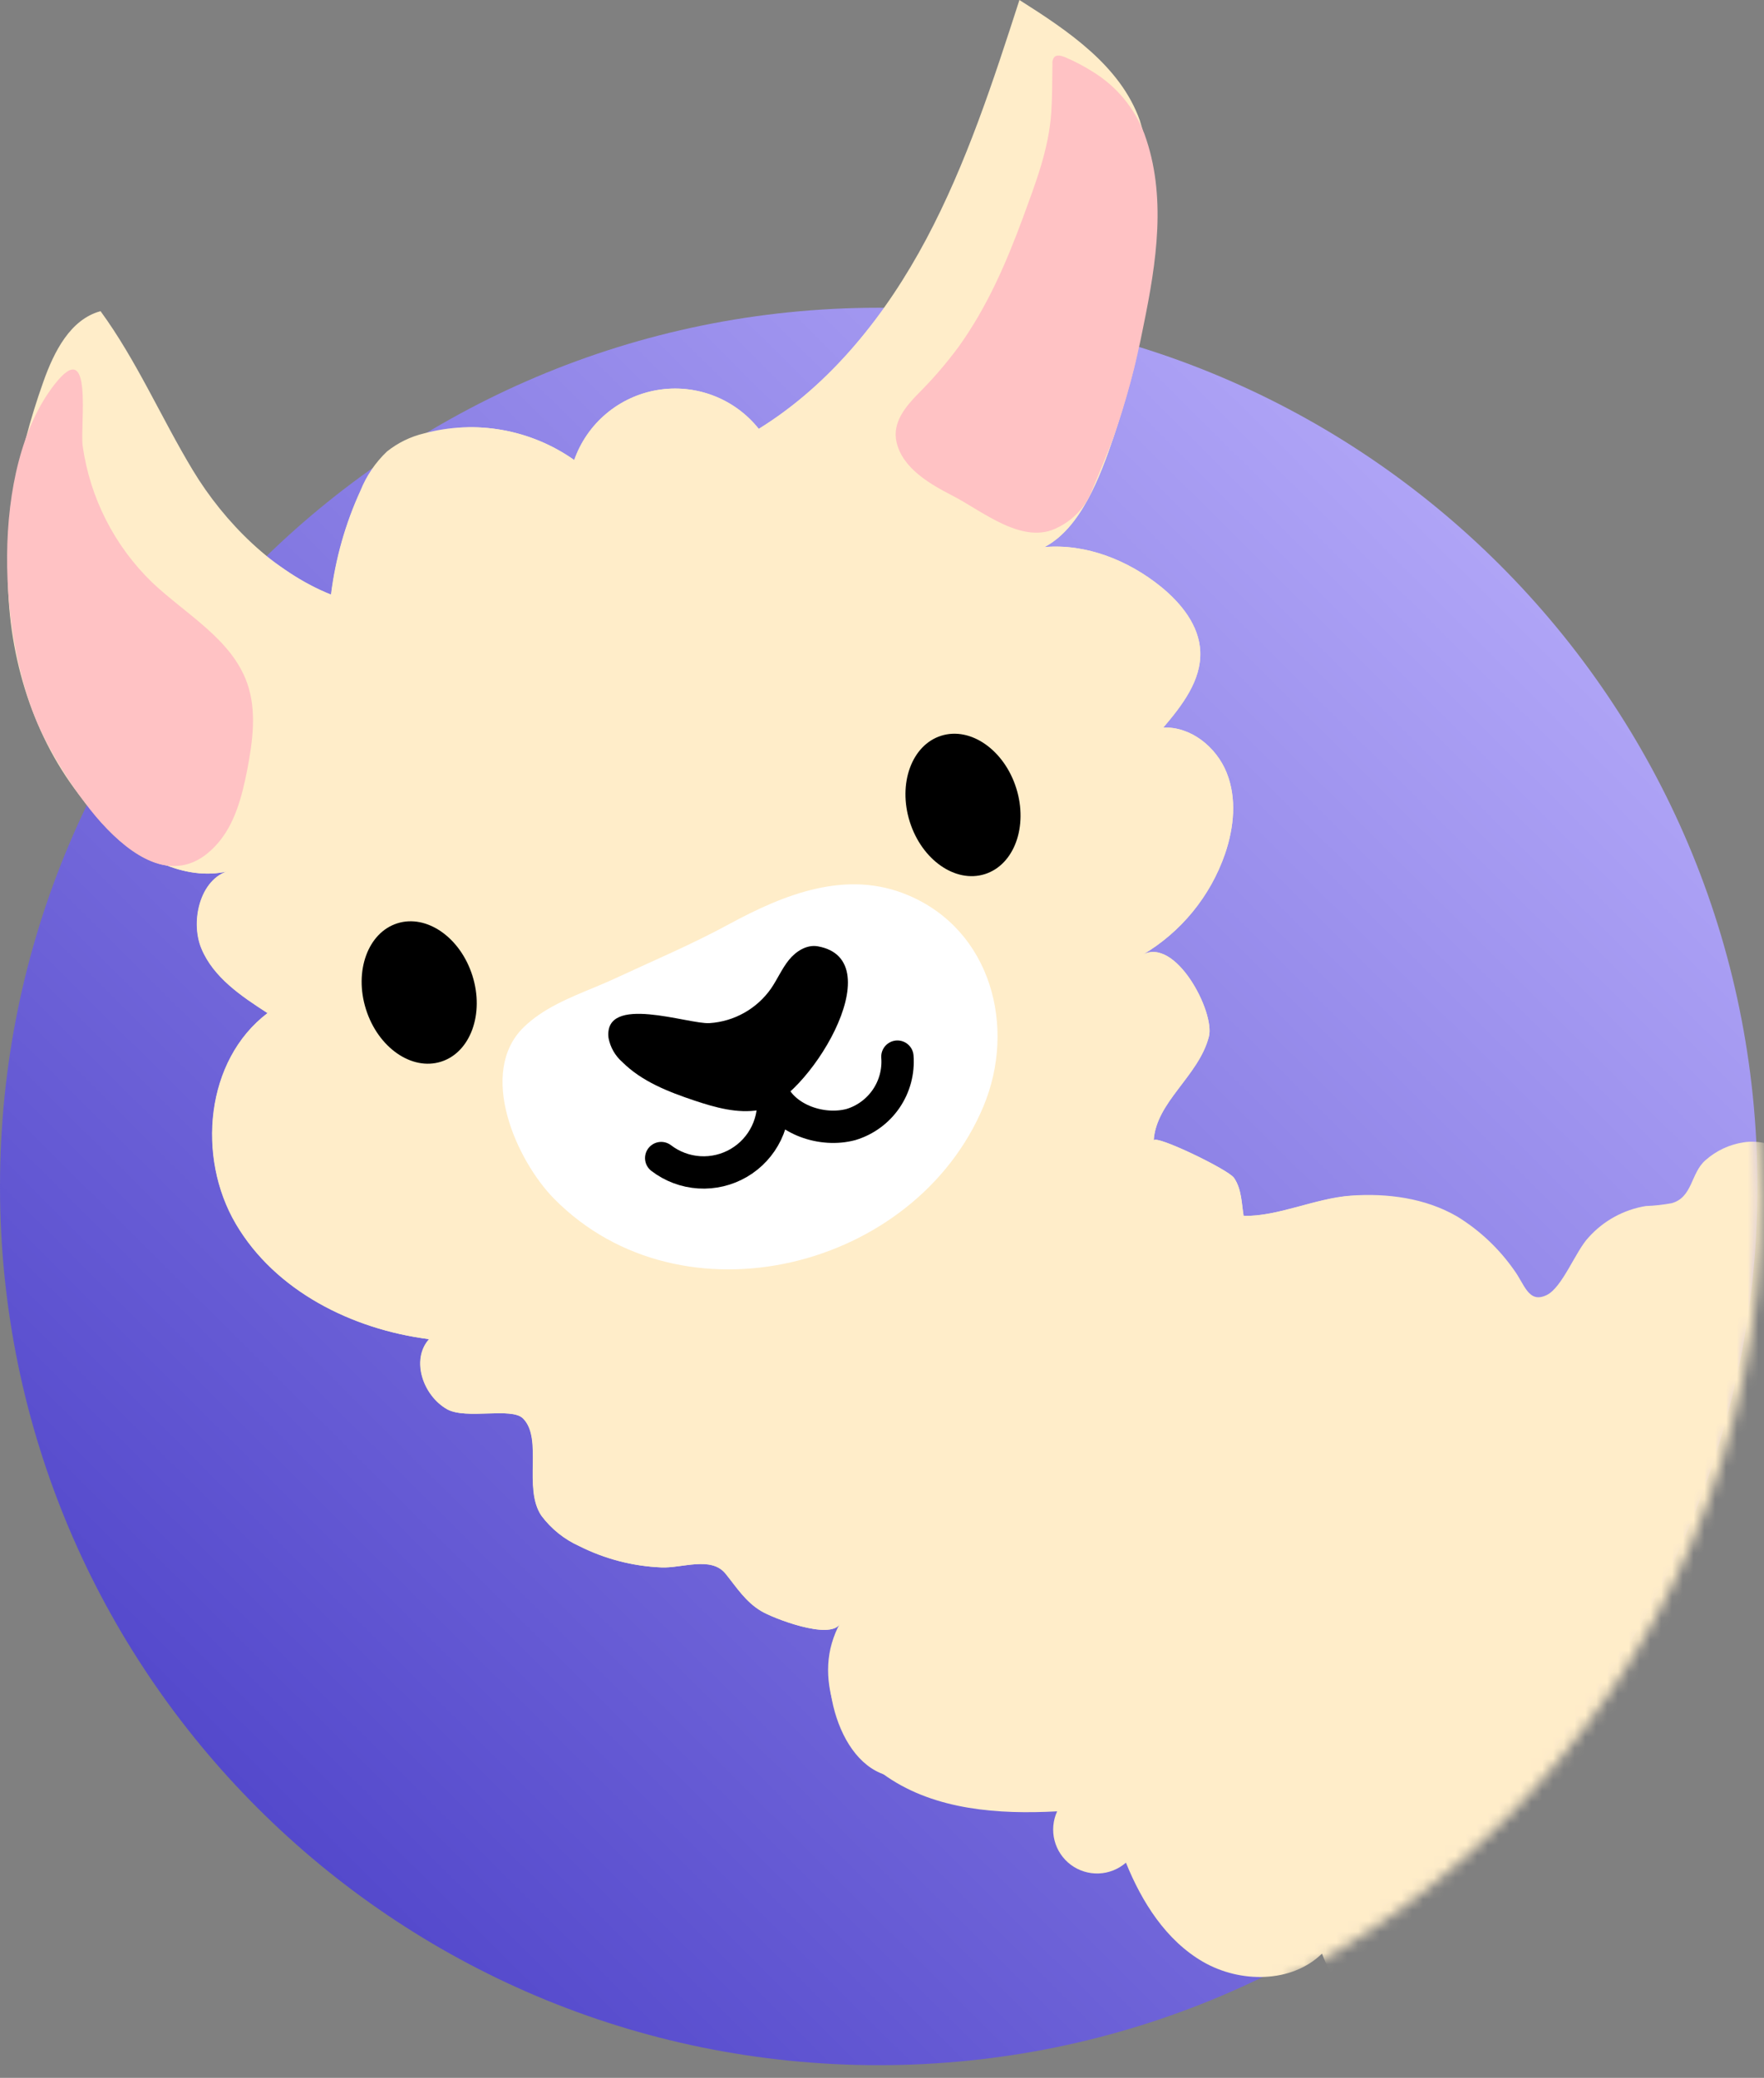 <svg width="163" height="192" viewBox="0 0 163 192" fill="none" xmlns="http://www.w3.org/2000/svg">
<rect x="0" y="0" width="163" height="192" fill="#808080" stroke="none"/>
<path d="M81.196 190.829C126.039 190.829 162.392 154.476 162.392 109.633C162.392 64.79 126.039 28.437 81.196 28.437C36.353 28.437 0 64.79 0 109.633C0 154.476 36.353 190.829 81.196 190.829Z" fill="url(#paint0_linear_461_963)"/>
<mask id="mask0_461_963" style="mask-type:luminance" maskUnits="userSpaceOnUse" x="0" y="29" width="163" height="164">
<path d="M81.583 192C126.426 192 162.778 155.648 162.778 110.804C162.778 65.961 126.426 29.608 81.583 29.608C36.739 29.608 0.387 65.961 0.387 110.804C0.387 155.648 36.739 192 81.583 192Z" fill="white"/>
</mask>
<g mask="url(#mask0_461_963)">
<path d="M155.629 110.933C156.677 110.511 157.022 108.808 157.918 108.005C158.505 107.488 159.196 107.104 159.945 106.879C160.694 106.654 161.482 106.592 162.257 106.7C162.862 106.886 163.502 106.922 164.124 106.805C165.131 106.448 164.604 102.455 165.371 101.249C166.542 99.41 169.007 98.772 171.15 99.141C173.293 99.51 175.19 100.704 177.005 101.864C177.356 100.864 177.983 99.985 178.813 99.326C179.643 98.668 180.642 98.258 181.695 98.144C182.749 98.029 183.813 98.215 184.765 98.679C185.717 99.144 186.518 99.868 187.076 100.769C195.993 114.955 195.466 133.363 194.102 150.067C192.737 166.771 189.447 183.61 188.358 200.332C187.183 202.052 185.537 203.397 183.616 204.205C181.696 205.013 179.583 205.25 177.532 204.887C175.48 204.525 173.577 203.577 172.05 202.16C170.524 200.742 169.439 198.914 168.925 196.895C165.459 198.423 161.261 197.556 158.158 195.378C155.055 193.2 152.93 189.886 151.408 186.414C150.383 188.13 147.309 187.861 146.601 185.993C144.81 187.708 142.624 188.953 140.236 189.619C137.848 190.284 135.332 190.35 132.913 189.808C130.494 189.267 128.246 188.136 126.369 186.517C124.493 184.897 123.045 182.838 122.156 180.524C119.328 183.27 114.58 183.253 111.167 181.28C107.753 179.307 105.517 175.77 104.041 172.117C103.342 172.726 102.456 173.078 101.529 173.114C100.602 173.149 99.692 172.866 98.948 172.312C98.205 171.757 97.674 170.965 97.443 170.066C97.213 169.168 97.298 168.218 97.683 167.374C92.255 167.667 86.482 167.251 81.986 164.195C77.489 161.139 74.907 154.739 77.636 150.038C76.722 151.607 71.353 149.488 70.346 148.867C68.906 148.006 68.086 146.689 67.062 145.418C65.715 143.756 62.998 144.932 61.101 144.833C58.475 144.72 55.903 144.051 53.554 142.871C52.163 142.246 50.954 141.277 50.041 140.055C48.326 137.508 50.217 132.936 48.344 131.068C47.278 129.997 43.074 131.203 41.318 130.213C39.105 128.948 37.969 125.652 39.661 123.743C32.541 122.836 25.445 119.282 21.809 113.093C18.173 106.905 19.005 97.97 24.737 93.614C22.307 92.045 19.742 90.324 18.63 87.654C17.517 84.984 18.63 80.868 21.475 80.405C17.424 81.576 13.12 79.357 10.058 76.453C4.725 71.401 1.703 64.199 0.948 56.892C0.193 49.585 1.569 42.173 4.045 35.229C5.017 32.501 6.516 29.509 9.315 28.753C12.658 33.326 14.912 38.596 17.84 43.449C20.767 48.303 25.34 52.852 30.603 54.948C31.016 51.621 31.936 48.377 33.332 45.329C33.879 43.964 34.713 42.734 35.779 41.722C36.783 40.918 37.953 40.346 39.204 40.048C41.555 39.414 44.017 39.306 46.414 39.733C48.812 40.159 51.086 41.108 53.074 42.513C53.659 40.847 54.679 39.368 56.029 38.23C57.379 37.092 59.009 36.337 60.749 36.043C62.49 35.748 64.278 35.926 65.927 36.558C67.575 37.189 69.025 38.25 70.124 39.632C76.845 35.469 81.921 29.04 85.628 22.067C89.334 15.094 91.793 7.524 94.223 0C98.737 2.863 103.549 6.077 105.347 11.124C105.979 13.15 106.294 15.261 106.278 17.383C106.533 25.198 105.385 32.995 102.888 40.405C101.676 43.994 99.873 48.801 96.512 50.551C100.376 50.223 104.246 51.769 107.262 54.205C109.135 55.727 110.815 57.794 110.909 60.206C111.02 62.882 109.211 65.206 107.49 67.232C110.037 67.121 112.39 69.023 113.345 71.395C114.299 73.766 114.024 76.465 113.204 78.877C111.851 82.814 109.135 86.136 105.546 88.245C108.602 86.489 112.285 93.515 111.705 95.786C111.237 97.625 109.99 99.147 108.848 100.663C107.794 102.057 106.705 103.591 106.606 105.394C106.641 104.768 113.468 108.046 114.024 108.837C114.738 109.873 114.721 111.179 114.914 112.35C118.04 112.426 121.547 110.716 124.809 110.482C128.187 110.236 131.706 110.705 134.639 112.403C136.716 113.677 138.51 115.365 139.908 117.362C140.886 118.685 141.238 120.476 142.918 119.668C144.37 118.972 145.605 115.57 146.806 114.323C148.184 112.792 150.042 111.776 152.075 111.442C152.879 111.413 153.679 111.325 154.47 111.179C156.413 110.64 156.226 108.392 157.584 107.215C158.583 106.325 159.821 105.747 161.144 105.552C162.471 105.36 163.822 105.68 164.921 106.448" fill="#FFEDC9"/>
<path d="M101.009 6.651C103.171 7.979 104.834 9.984 105.74 12.354C107.83 18.074 106.864 24.245 105.652 30.147C104.978 33.628 104.055 37.056 102.888 40.404C102.303 41.985 101.46 43.976 100.816 45.522C100.222 46.91 99.153 48.041 97.8 48.713C94.563 50.469 90.804 47.231 87.982 45.785C85.944 44.737 83.386 43.273 82.841 40.844C82.437 39.046 83.667 37.582 84.838 36.382C86.2 35.026 87.457 33.568 88.597 32.02C91.225 28.349 92.953 24.356 94.51 20.152C95.681 16.938 96.916 13.817 97.145 10.345C97.238 8.87 97.227 7.389 97.25 5.907C97.224 5.685 97.282 5.461 97.414 5.281C97.66 5.029 98.082 5.152 98.403 5.281C99.31 5.662 100.181 6.121 101.009 6.651Z" fill="#FFC2C4"/>
<path d="M14.058 53.819C17.196 56.787 21.4 59.053 22.84 63.128C23.742 65.686 23.35 68.497 22.84 71.161C22.354 73.614 21.704 76.167 20.03 78.029C13.923 84.838 6.089 72.42 3.788 67.542C-0.17 59.152 -1.019 43.291 5.03 35.534C8.671 30.85 7.372 39.351 7.641 41.219C8.321 46.015 10.579 50.448 14.058 53.819Z" fill="#FFC2C4"/>
<path d="M91.001 80.772C93.718 79.915 95.017 76.358 93.903 72.827C92.789 69.296 89.684 67.128 86.967 67.986C84.25 68.843 82.951 72.4 84.065 75.931C85.179 79.462 88.284 81.629 91.001 80.772Z" fill="white"/>
<path d="M40.752 98.104C43.469 97.247 44.768 93.689 43.654 90.159C42.54 86.628 39.435 84.46 36.718 85.317C34.001 86.174 32.702 89.732 33.816 93.262C34.93 96.793 38.035 98.961 40.752 98.104Z" fill="white"/>
<path d="M49.791 93.778C49.295 94.117 48.829 94.497 48.397 94.914C44.082 99.123 47.73 107.262 51.225 110.792C63.005 122.695 84.557 117.332 90.874 102.232C93.937 94.908 91.589 85.962 83.919 82.724C78.21 80.306 72.449 82.642 67.35 85.405C63.936 87.261 60.382 88.76 56.858 90.4C54.539 91.483 51.922 92.302 49.791 93.778Z" fill="white"/>
<path d="M65.568 94.539C66.694 94.465 67.788 94.14 68.771 93.586C69.754 93.033 70.6 92.266 71.247 91.342C71.833 90.487 72.243 89.516 72.893 88.707C73.543 87.9 74.549 87.261 75.568 87.443C82.653 88.708 74.485 101.823 70.147 102.572C68.144 102.917 66.095 102.338 64.163 101.694C61.757 100.886 59.309 99.937 57.5 98.134C56.839 97.556 56.392 96.772 56.23 95.909C55.755 91.787 63.636 94.674 65.568 94.539Z" fill="white"/>
<path d="M61.096 107.01C62.112 107.789 63.337 108.247 64.615 108.327C65.893 108.406 67.165 108.103 68.27 107.456C69.375 106.809 70.261 105.847 70.817 104.693C71.372 103.54 71.571 102.247 71.389 100.98C72.56 103.48 75.985 104.627 78.643 103.907C79.963 103.505 81.107 102.664 81.885 101.524C82.663 100.384 83.029 99.013 82.923 97.636" stroke="white" stroke-width="8.965" stroke-linecap="round" stroke-linejoin="round"/>
</g>
<path d="M124.791 110.506C133.246 109.92 125.259 121.249 122.83 124.434C115.273 134.329 107.271 143.869 98.825 153.053C95.552 156.607 88.005 165.29 82.296 164.131C77.132 163.077 75.27 154.037 77.612 150.038C76.699 151.607 71.33 149.488 70.323 148.867C68.883 148.006 68.063 146.689 67.038 145.418C65.692 143.756 62.975 144.932 61.078 144.833C58.452 144.72 55.88 144.051 53.531 142.871C52.14 142.246 50.931 141.277 50.018 140.055C48.303 137.508 50.194 132.936 48.32 131.068C47.255 129.997 43.051 131.203 41.294 130.213C39.081 128.949 37.945 125.652 39.637 123.743C32.518 122.836 25.422 119.282 21.786 113.093C18.15 106.905 18.981 97.97 24.713 93.614C22.283 92.045 19.719 90.324 18.607 87.654C17.494 84.984 18.607 80.868 21.452 80.406C17.4 81.576 13.097 79.357 10.035 76.453C4.701 71.401 1.68 64.199 0.925 56.892C0.169 49.585 1.545 42.173 4.022 35.229C4.994 32.501 6.493 29.509 9.291 28.753C12.634 33.326 14.889 38.596 17.816 43.449C20.744 48.303 25.316 52.852 30.58 54.948C30.993 51.621 31.913 48.377 33.308 45.329C33.855 43.965 34.69 42.734 35.755 41.722C36.76 40.918 37.929 40.346 39.181 40.048C41.532 39.414 43.993 39.306 46.391 39.733C48.788 40.159 51.062 41.108 53.051 42.513C53.635 40.847 54.655 39.368 56.005 38.23C57.355 37.092 58.985 36.337 60.726 36.043C62.467 35.748 64.254 35.926 65.903 36.558C67.552 37.189 69.001 38.25 70.1 39.632C76.822 35.469 81.898 29.04 85.604 22.067C89.31 15.094 91.769 7.524 94.199 0C98.713 2.863 103.526 6.077 105.323 11.124C105.964 13.149 106.286 15.26 106.278 17.383C106.533 25.198 105.385 32.995 102.888 40.405C101.676 43.994 99.873 48.801 96.512 50.551C100.376 50.223 104.246 51.769 107.261 54.205C109.135 55.727 110.815 57.794 110.909 60.206C111.02 62.882 109.211 65.206 107.49 67.232C110.037 67.121 112.39 69.023 113.345 71.395C114.299 73.766 114.024 76.465 113.204 78.877C111.851 82.814 109.135 86.136 105.546 88.245C108.602 86.489 112.285 93.515 111.705 95.786C111.237 97.625 109.99 99.147 108.848 100.663C107.794 102.057 106.705 103.591 106.606 105.394C106.641 104.768 113.468 108.046 114.024 108.837C114.738 109.873 114.721 111.179 114.914 112.35C118.023 112.449 121.53 110.74 124.791 110.506Z" fill="#FFEDC9"/>
<path d="M101.009 6.651C103.171 7.979 104.834 9.984 105.74 12.354C107.83 18.074 106.864 24.245 105.652 30.147C104.978 33.628 104.055 37.056 102.888 40.404C102.303 41.985 101.46 43.976 100.816 45.522C100.222 46.91 99.153 48.041 97.8 48.713C94.563 50.469 90.804 47.231 87.982 45.785C85.944 44.737 83.386 43.273 82.841 40.844C82.437 39.046 83.667 37.582 84.838 36.382C86.2 35.026 87.457 33.568 88.597 32.02C91.225 28.349 92.953 24.356 94.51 20.152C95.681 16.938 96.916 13.817 97.145 10.345C97.238 8.87 97.227 7.389 97.25 5.907C97.224 5.685 97.282 5.461 97.414 5.281C97.66 5.029 98.082 5.152 98.403 5.281C99.31 5.662 100.181 6.121 101.009 6.651Z" fill="#FFC2C4"/>
<path d="M14.058 53.819C17.196 56.787 21.4 59.053 22.84 63.128C23.742 65.686 23.35 68.497 22.84 71.161C22.354 73.614 21.704 76.167 20.03 78.029C13.923 84.838 6.089 72.42 3.788 67.542C-0.17 59.152 -1.019 43.291 5.03 35.534C8.671 30.85 7.372 39.351 7.641 41.219C8.321 46.015 10.579 50.448 14.058 53.819Z" fill="#FFC2C4"/>
<path d="M91.002 80.772C93.719 79.915 95.018 76.358 93.904 72.827C92.79 69.296 89.685 67.128 86.968 67.986C84.251 68.843 82.952 72.4 84.066 75.931C85.18 79.462 88.285 81.629 91.002 80.772Z" fill="black"/>
<path d="M40.752 98.104C43.469 97.247 44.768 93.689 43.654 90.159C42.54 86.628 39.435 84.46 36.718 85.317C34.001 86.174 32.702 89.732 33.816 93.262C34.93 96.793 38.035 98.961 40.752 98.104Z" fill="black"/>
<path d="M49.791 93.778C49.295 94.117 48.829 94.497 48.397 94.914C44.082 99.123 47.73 107.262 51.225 110.792C63.005 122.695 84.557 117.332 90.874 102.232C93.937 94.908 91.589 85.962 83.919 82.724C78.21 80.306 72.449 82.642 67.35 85.405C63.936 87.261 60.382 88.76 56.858 90.4C54.539 91.483 51.922 92.302 49.791 93.778Z" fill="white"/>
<path d="M65.569 94.539C66.695 94.465 67.789 94.14 68.772 93.586C69.755 93.033 70.601 92.266 71.248 91.342C71.834 90.487 72.244 89.516 72.894 88.707C73.543 87.9 74.55 87.261 75.569 87.443C82.654 88.708 74.486 101.823 70.148 102.572C68.145 102.917 66.096 102.338 64.164 101.694C61.758 100.886 59.31 99.937 57.501 98.134C56.84 97.556 56.393 96.772 56.23 95.909C55.756 91.787 63.637 94.674 65.569 94.539Z" fill="black"/>
<path d="M61.097 107.01C62.113 107.789 63.338 108.247 64.616 108.327C65.894 108.406 67.166 108.103 68.271 107.456C69.376 106.809 70.262 105.847 70.818 104.693C71.373 103.54 71.572 102.247 71.39 100.98C72.561 103.48 75.986 104.627 78.644 103.907C79.964 103.505 81.108 102.664 81.886 101.524C82.664 100.384 83.03 99.013 82.924 97.636" stroke="black" stroke-width="2.988" stroke-linecap="round" stroke-linejoin="round"/>
<defs>
<linearGradient id="paint0_linear_461_963" x1="-8.18318e-06" y1="191" x2="162" y2="28" gradientUnits="userSpaceOnUse">
<stop stop-color="#4136C3"/>
<stop offset="1" stop-color="#C2B7FF"/>
</linearGradient>
</defs>
</svg>
